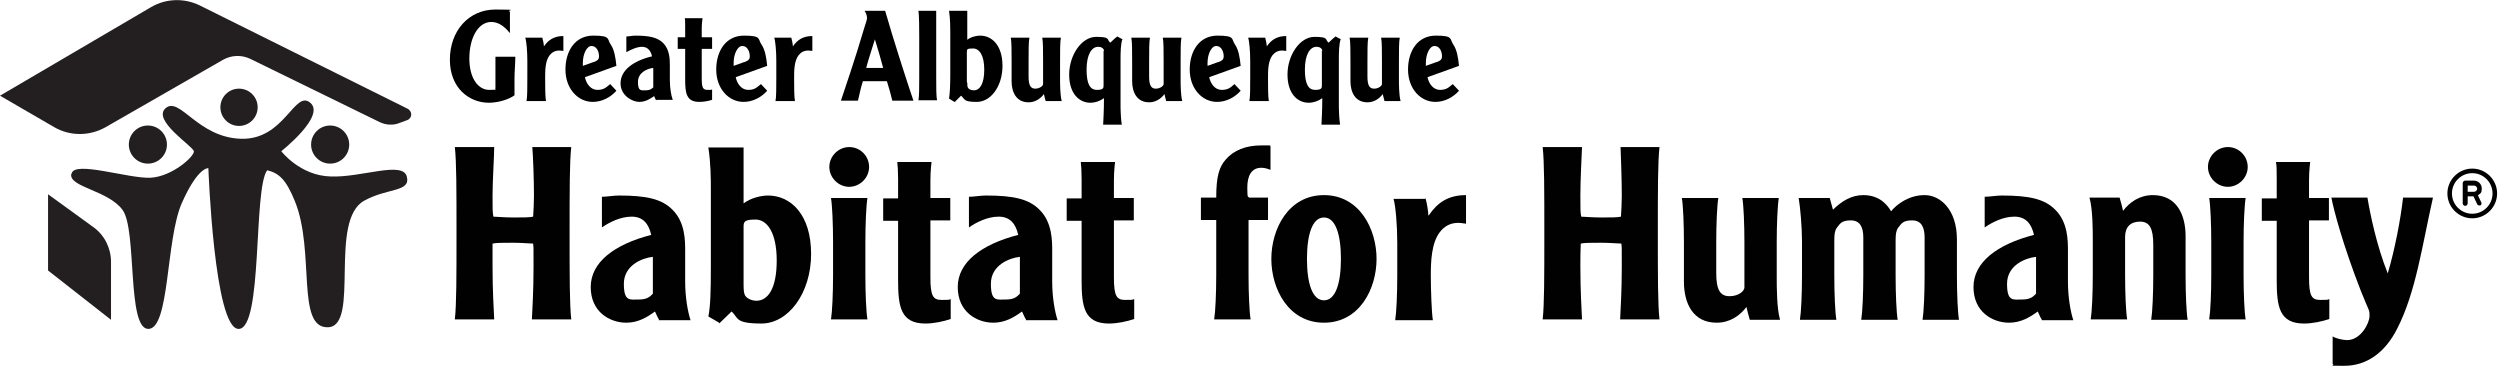 <?xml version="1.0" encoding="UTF-8"?>
<svg id="Layer_1" data-name="Layer 1" xmlns="http://www.w3.org/2000/svg" version="1.1" viewBox="0 0 603.5 88.3">
  <defs>
    <style>
      .cls-1 {
        fill: #000;
      }

      .cls-1, .cls-2, .cls-3 {
        stroke-width: 0px;
      }

      .cls-2 {
        fill: #010101;
      }

      .cls-3 {
        fill: #231f20;
      }
    </style>
  </defs>
  <g>
    <path class="cls-3" d="M0,23.1l13.1,7.6c3.8,2.2,8.5,2.2,12.4,0l28.4-16.3c2-1.1,4.4-1.2,6.5-.2l31.3,15.3c1.5.7,3.2.8,4.7.2l1.9-.7c1.3-.5,1.3-2.2,0-2.8L48.2,1.3c-3.7-1.8-8.1-1.7-11.7.4L0,23.1Z"/>
    <path class="cls-3" d="M11.6,46.9v18.4l15.2,11.9v-14c0-3.3-1.6-6.5-4.3-8.4l-10.9-7.9Z"/>
    <path class="cls-3" d="M17.2,42c-.6,3.2,8.9,3.9,12.4,8.7,3.5,4.8,1,28.7,6.2,28.7s4.2-21.6,8.1-30.4,6.4-8.4,6.4-8.4c0,0,1.4,38.8,7.3,38.8s3.5-33.8,6.9-38.3c2.8.7,4.5,2.1,6.7,7.5,4.9,12.1.2,30.7,8,30.4s0-25.9,8.8-30.6c5.7-3.1,11.2-2,10.2-5.8s-11,.3-18.4,0c-7.4-.2-11.9-6.1-11.9-6.1,0,0,10.8-8.5,7-11.7s-6.2,9-16.7,8.7-14.8-10.3-18.2-7.4,6.6,9.2,6.8,10.4-5.2,6.1-10.4,6.4c-5.2.3-18.5-4.2-19.1-1h0Z"/>
    <circle class="cls-3" cx="35.7" cy="34.9" r="4.6"/>
    <circle class="cls-3" cx="57.7" cy="25.9" r="4.5"/>
    <circle class="cls-3" cx="79.7" cy="34.9" r="4.6"/>
  </g>
  <path class="cls-2" d="M119.3,35.5c0,2.2-.4,8.2-.4,11.7s0,3.9.2,5.1c.7,0,2.6.2,4.8.2s4.1,0,4.8-.2c.1-1.3.2-3.7.2-5.1,0-3.5-.2-9.5-.4-11.7h9.4c-.4,3.6-.4,10.2-.4,20.8s0,17.2.4,20.8h-9.5c.1-2.3.4-6.8.4-12.8s0-4-.1-5.5c-.8,0-2.6-.2-4.9-.2s-4.1,0-4.9.2v5.5c0,6,.3,10.5.4,12.8h-9.5c.4-3.6.4-10.2.4-20.8s0-17.2-.4-20.8h9.6,0Z"/>
  <path class="cls-2" d="M159.1,77.2c-.5-.8-.8-1.7-1-2-1.9,1.4-4.1,2.7-6.9,2.7-4,0-8.6-2.6-8.6-8.6s5.7-10.3,14.6-12.6c-.6-2.7-2-4.4-4.7-4.4s-5.3,1.3-7.2,2.6v-7.4c1.2,0,2.8-.3,4.1-.3,6.6,0,10.4.8,13,3.5,3,3,3,7.4,3,9.9v7.4c0,3.6.6,7.2,1.3,9.3h-7.7,0ZM157.6,62c-2.7.3-7,2.1-7,6.5s1.5,3.8,3.6,3.8,2.7-.7,3.4-1.4v-8.9Z"/>
  <path class="cls-2" d="M173.6,77.9l-2.6-1.5c.5-2.4.6-6.3.6-11.7v-18.8c0-2.7,0-6.3-.6-10.3h8.5v13.5c1.7-1.3,4.2-1.9,5.9-1.9,5.5,0,10.4,4.6,10.4,14.1s-5.5,16.8-12,16.8-5.5-1.4-7.2-2.9l-3,2.9v-.2h0ZM179.5,68.7c0,1.5.1,2.2.4,2.7.5.7,1.6,1.2,2.7,1.2,2.7,0,4.9-2.8,4.9-9.7s-2.4-9.9-5.1-9.9-2.9.5-2.9,1.8v14h0Z"/>
  <path class="cls-2" d="M205,35.5c2.7,0,4.8,2.2,4.8,4.8s-2.2,4.8-4.8,4.8-4.8-2.2-4.8-4.8,2.2-4.8,4.8-4.8ZM209.4,47.8c-.3,1.8-.5,6.3-.5,10.7v7.9c0,4.4.2,9,.5,10.7h-8.8c.3-1.8.5-6.3.5-10.7v-7.9c0-4.4-.2-9-.5-10.7h8.8Z"/>
  <path class="cls-2" d="M224.9,38.9s-.3,2.2-.3,4.6v4.3h4.8v5.4h-4.8v13.7c0,4.5.6,5.5,2.7,5.5s1.5,0,2.2-.2v4.8c-1.7.6-4.1,1.1-6.1,1.1-6,0-6.6-4.1-6.6-10.5v-14.3h-3.6v-5.4h3.6v-4.7c0-1.9-.1-3.4-.2-4.1h8.3v-.2h0Z"/>
  <path class="cls-2" d="M247.7,77.2c-.5-.8-.8-1.7-1-2-1.9,1.4-4.1,2.7-6.9,2.7-4,0-8.6-2.6-8.6-8.6s5.7-10.3,14.6-12.6c-.6-2.7-2-4.4-4.7-4.4s-5.3,1.3-7.2,2.6v-7.4c1.2,0,2.8-.3,4.1-.3,6.6,0,10.4.8,13,3.5,3,3,3,7.4,3,9.9v7.4c0,3.6.6,7.2,1.3,9.3h-7.7,0ZM246.2,62c-2.7.3-7,2.1-7,6.5s1.5,3.8,3.6,3.8,2.7-.7,3.4-1.4v-8.9Z"/>
  <path class="cls-2" d="M269.2,38.9s-.3,2.2-.3,4.6v4.3h4.8v5.4h-4.8v13.7c0,4.5.6,5.5,2.7,5.5s1.5,0,2.2-.2v4.8c-1.7.6-4.1,1.1-6.1,1.1-6,0-6.6-4.1-6.6-10.5v-14.3h-3.6v-5.4h3.6v-4.7c0-1.9-.1-3.4-.2-4.1h8.3v-.2Z"/>
  <path class="cls-2" d="M306.7,41c-1-.4-1.7-.5-2.2-.5-2.4,0-3.4,1.9-3.4,4.8s.2,1.9.4,2.4h4.6v5.4h-4.7v13.3c0,4.4.2,9,.5,10.7h-8.8c.3-1.8.5-6.3.5-10.7v-13.3h-3.7v-5.4h3.7c0-5.1.7-7.4,2.3-9.2,1.9-2.2,4.8-3.4,8.6-3.4s1.5,0,2.2.2v5.6h0Z"/>
  <path class="cls-2" d="M319.6,47.1c8.6,0,12.7,8.2,12.7,15.4s-4.1,15.4-12.7,15.4-12.7-8.2-12.7-15.4,4.1-15.4,12.7-15.4ZM319.6,52.5c-2.8,0-4.1,4.1-4.1,10s1.3,10,4.1,10,4.1-4.1,4.1-10-1.3-10-4.1-10Z"/>
  <path class="cls-2" d="M344.1,47.8c.4,1.3.7,3.4.7,4.2h.1c2.1-3.1,4.7-4.9,9-4.9v6.9c-.3,0-1-.2-1.9-.2-1.9,0-3.3.8-4.4,2.2-2.1,2.7-2.2,7.3-2.2,10.6s.2,9,.5,10.7h-9.1c.3-1.8.5-6.3.5-10.7v-7.9c0-4.4-.4-9-.9-10.7h7.8v-.2h-.1Z"/>
  <path class="cls-2" d="M381.9,35.5c-.1,2.2-.4,8.2-.4,11.7s0,3.9.2,5.1c.7,0,2.6.2,4.8.2s4.1,0,4.8-.2c.1-1.3.2-3.7.2-5.1,0-3.5-.2-9.5-.3-11.7h9.4c-.4,3.6-.4,10.2-.4,20.8s0,17.2.4,20.8h-9.5c.1-2.3.4-6.8.4-12.8s0-4-.1-5.5c-.8,0-2.6-.2-4.9-.2s-4.1,0-4.9.2c-.1,1.6-.1,3.6-.1,5.5,0,6,.3,10.5.4,12.8h-9.5c.4-3.6.4-10.2.4-20.8s0-17.2-.4-20.8h9.5Z"/>
  <path class="cls-2" d="M422.4,77.2c-.4-1.3-.6-2.2-.8-3.1-1.6,2.1-4,3.8-7.2,3.8-5.8,0-7.9-4.8-7.9-9.9v-9.5c0-4.4-.2-9-.5-10.7h8.8c-.3,1.8-.5,6.3-.5,10.7v7.4c0,4,.9,5.6,3.2,5.6s3.6-1.3,3.6-2.1v-10.9c0-4.4-.2-9-.5-10.7h8.8c-.3,1.8-.5,6.3-.5,10.7v8.3c0,2.5,0,7.6.8,10.4h-7.4s.1,0,.1,0Z"/>
  <path class="cls-2" d="M442.4,50.7c2.2-2.2,4.6-3.6,7.4-3.6,4.2,0,6,2.7,6.7,3.9,1.4-1.7,4.3-3.9,8.1-3.9s7.8,3.5,7.8,10.7v8.7c0,4.4.2,9,.5,10.7h-8.8c.3-1.8.5-6.3.5-10.7v-9.2c0-2.3-.7-4.1-3-4.1s-2.6.8-3.4,1.8c-.5.7-.6,1.6-.6,3.1v8.4c0,4.4.2,9,.5,10.7h-8.8c.3-1.8.5-6.3.5-10.7v-9.2c0-2.3-.7-4.1-3-4.1s-2.6.8-3.4,1.8c-.5.7-.6,1.6-.6,3.1v8.4c0,4.4.2,9,.5,10.7h-8.8c.3-1.8.5-6.3.5-10.7v-8.3c0-3.3-.4-8-.8-10.4h7.5l.8,2.9h-.1Z"/>
  <path class="cls-2" d="M492.9,77.2c-.5-.8-.8-1.7-1-2-1.9,1.4-4.1,2.7-6.9,2.7-4,0-8.6-2.6-8.6-8.6s5.7-10.3,14.6-12.6c-.6-2.7-2-4.4-4.7-4.4s-5.3,1.3-7.2,2.6v-7.4c1.2,0,2.8-.3,4.1-.3,6.6,0,10.4.8,13,3.5,3,3,3,7.4,3,9.9v7.4c0,3.6.6,7.2,1.3,9.3h-7.7.1ZM491.5,62c-2.7.3-7,2.1-7,6.5s1.5,3.8,3.6,3.8,2.7-.7,3.4-1.4v-8.9Z"/>
  <path class="cls-2" d="M511.7,47.8c.4,1.3.6,2.2.8,3.1,1.6-2.1,4-3.8,7.2-3.8,5.8,0,7.9,4.8,7.9,9.9v9.5c0,4.4.2,9,.5,10.7h-8.8c.3-1.8.5-6.3.5-10.7v-7.4c0-4-.9-5.6-3.2-5.6s-3.6,1.3-3.6,3.7v9.2c0,4.4.2,9,.5,10.7h-8.8c.3-1.8.5-6.3.5-10.7v-8.3c0-2.5,0-7.6-.8-10.4h7.4-.1Z"/>
  <path class="cls-2" d="M537.8,35.5c2.7,0,4.8,2.2,4.8,4.8s-2.2,4.8-4.8,4.8-4.8-2.2-4.8-4.8,2.2-4.8,4.8-4.8ZM542.1,47.8c-.3,1.8-.5,6.3-.5,10.7v7.9c0,4.4.2,9,.5,10.7h-8.8c.3-1.8.5-6.3.5-10.7v-7.9c0-4.4-.2-9-.5-10.7h8.8Z"/>
  <path class="cls-2" d="M557.7,38.9s-.3,2.2-.3,4.6v4.3h4.8v5.4h-4.8v13.7c0,4.5.6,5.5,2.7,5.5s1.5,0,2.2-.2v4.8c-1.7.6-4.1,1.1-6.1,1.1-6,0-6.6-4.1-6.6-10.5v-14.3h-3.6v-5.4h3.6v-4.7c0-1.9,0-3.4-.2-4.1h8.3v-.2h0Z"/>
  <path class="cls-2" d="M587.3,47.8c-2.6,11.5-4.1,22.7-8.6,31.5-3,6-7.6,9-12.7,9s-2,0-2.9-.4v-6.7c.7.5,2.5.9,3.5.9,3.3,0,5.4-4.1,5.4-5.8s0-.8-2.1-6.1c-4.3-11-6.6-19.7-7.1-22.5h8.7c.6,3.7,2.2,11.6,4.9,18.3h0c1.7-5.7,3.1-13,3.7-18.3h7.2Z"/>
  <g>
    <path class="cls-1" d="M123,7.9c-1.1-1.4-2.6-2.6-4.4-2.6-3.2,0-5.3,3.9-5.3,8.8s2.2,7.6,4.8,7.6,1.1-.2,1.5-.3v-5.5c0-.7,0-1.9,0-2.2h4.8c0,1.6-.2,3.5-.2,5.3v4c-1.5,1.1-4.1,1.8-6.2,1.8-4.7,0-9.4-3.5-9.4-10.4s4.5-12.1,11-12.1,2.3.2,3.5.5c0,0,0,5.1,0,5.1Z"/>
    <path class="cls-1" d="M130.9,9c.2.7.4,1.8.4,2.2h0c1.1-1.6,2.5-2.5,4.7-2.5v3.6c-.2,0-.5-.1-1-.1-1,0-1.7.4-2.3,1.1-1.1,1.4-1.1,3.8-1.1,5.5s0,4.7.2,5.6h-4.7c.2-.9.2-3.3.2-5.6v-4.1c0-2.3-.2-4.7-.5-5.6h4.1Z"/>
    <path class="cls-1" d="M141.2,18.6c.3,1.6,1.4,3.1,3,3.1s2.1-.6,3.1-1.4l1.5,1.6c-1.3,1.5-3.4,2.7-5.7,2.7-3.6,0-6.6-3.2-6.6-7.8s2.4-8.2,6.7-8.2,3.3.8,4.2,2.1,1.2,3.2,1.4,5.2l-7.5,2.7h0ZM143.3,15c1.1-.4,1.3-.8,1.3-1.4,0-1.2-.6-2.5-1.8-2.5s-2.1,2-2.1,4.1,0,.5,0,.7l2.5-.9h.1Z"/>
    <path class="cls-1" d="M158.4,24.3c-.2-.4-.4-.9-.5-1.1-1,.7-2.1,1.4-3.6,1.4s-4.5-1.4-4.5-4.5,3-5.4,7.6-6.5c-.3-1.4-1.1-2.3-2.4-2.3s-2.7.7-3.8,1.3v-3.8c.6,0,1.5-.2,2.1-.2,3.4,0,5.4.4,6.8,1.8,1.5,1.5,1.6,3.8,1.6,5.1v3.8c0,1.9.3,3.7.7,4.8h-4v.2ZM157.6,16.4c-1.4.2-3.6,1.1-3.6,3.4s.8,2,1.9,2,1.4-.4,1.8-.7v-4.6h0Z"/>
    <path class="cls-1" d="M169.6,4.4s-.2,1.2-.2,2.4v2.2h2.5v2.8h-2.5v7.1c0,2.3.3,2.8,1.4,2.8s.8,0,1.1-.1v2.5c-.9.3-2.1.5-3.1.5-3.1,0-3.4-2.1-3.4-5.4v-7.4h-1.8v-2.8h1.8v-2.5c0-1,0-1.8-.1-2.1,0,0,4.3,0,4.3,0Z"/>
    <path class="cls-1" d="M177.6,18.6c.3,1.6,1.4,3.1,3,3.1s2.1-.6,3.1-1.4l1.5,1.6c-1.3,1.5-3.4,2.7-5.7,2.7-3.6,0-6.6-3.2-6.6-7.8s2.4-8.2,6.7-8.2,3.3.8,4.2,2.1,1.2,3.2,1.4,5.2l-7.5,2.7h0ZM179.7,15c1.1-.4,1.3-.8,1.3-1.4,0-1.2-.6-2.5-1.8-2.5s-2.1,2-2.1,4.1,0,.5,0,.7l2.5-.9h.1Z"/>
    <path class="cls-1" d="M191,9c.2.7.4,1.8.4,2.2h0c1.1-1.6,2.5-2.5,4.7-2.5v3.6c-.2,0-.5-.1-1-.1-1,0-1.7.4-2.3,1.1-1.1,1.4-1.1,3.8-1.1,5.5s0,4.7.2,5.6h-4.7c.2-.9.2-3.3.2-5.6v-4.1c0-2.3-.2-4.7-.5-5.6h4.1Z"/>
    <path class="cls-1" d="M213.7,2.7c1.7,6,5.1,16.6,6.8,21.6h-5.1c-.2-.9-.7-2.8-1.3-4.7h-5.8c-.7,2.2-.9,3.7-1.2,4.7h-4.1c.8-2.4,3.6-10.6,5.4-16.8.5-1.7.9-2.7.9-3.1,0-.6-.2-1.2-.6-1.8h5ZM213.2,16.4c-.6-2.3-1.3-4.6-2-6.9h0c-.7,2.3-1.5,4.6-2.1,6.9h4.1Z"/>
    <path class="cls-1" d="M221.7,24.3c.2-.9.2-3.3.2-5.6v-10c0-1.2,0-5.1-.2-6.1h4.3v16c0,2.3,0,4.7.2,5.6h-4.5Z"/>
    <path class="cls-1" d="M230.4,24.6l-1.3-.8c.2-1.2.3-3.3.3-6.1v-9.7c0-1.4,0-3.3-.3-5.4h4.4v7c.9-.7,2.2-1,3.1-1,2.9,0,5.4,2.4,5.4,7.3s-2.8,8.7-6.2,8.7-2.8-.7-3.8-1.5l-1.5,1.5h0ZM233.5,19.8c0,.8,0,1.2.2,1.4.2.4.8.6,1.4.6,1.4,0,2.5-1.5,2.5-5s-1.2-5.1-2.7-5.1-1.5.2-1.5.9v7.3h.1Z"/>
    <path class="cls-1" d="M252.4,24.3c-.2-.7-.3-1.1-.4-1.6-.8,1.1-2.1,2-3.7,2-3,0-4.1-2.5-4.1-5.1v-4.9c0-2.3,0-4.7-.2-5.6h4.5c-.2.9-.2,3.3-.2,5.6v3.8c0,2.1.5,2.9,1.6,2.9s1.9-.7,1.9-1.1v-5.6c0-2.3,0-4.7-.2-5.6h4.5c-.2.9-.2,3.3-.2,5.6v4.3c0,1.3,0,3.9.4,5.4h-3.9Z"/>
    <path class="cls-1" d="M271,9.3c-.5,1.2-.5,3.6-.5,5.1v11.7c0,.7.1,2.8.3,4h-4.5c0-.5.2-3,.2-6.4-1,.7-2.1,1.1-3.3,1.1-2.6,0-5.1-2.1-5.1-6.8s3-9.1,6.5-9.1,2.5.6,3.4,1.4c.3-.2.9-.9,1.7-1.5l1.3.7v-.2ZM266.5,12.3c0-.6-.6-1-1.4-1-1.6,0-2.8,1.9-2.8,5.5s.9,4.9,2.5,4.9,1.6-.5,1.6-1.1v-8.3h0Z"/>
    <path class="cls-1" d="M281.5,24.3c-.2-.7-.3-1.1-.4-1.6-.8,1.1-2.1,2-3.7,2-3,0-4.1-2.5-4.1-5.1v-4.9c0-2.3,0-4.7-.2-5.6h4.5c-.2.9-.2,3.3-.2,5.6v3.8c0,2.1.5,2.9,1.6,2.9s1.9-.7,1.9-1.1v-5.6c0-2.3,0-4.7-.2-5.6h4.5c-.2.9-.2,3.3-.2,5.6v4.3c0,1.3,0,3.9.4,5.4h-3.9Z"/>
    <path class="cls-1" d="M291.9,18.6c.3,1.6,1.4,3.1,3,3.1s2.2-.6,3.1-1.4l1.5,1.6c-1.3,1.5-3.4,2.7-5.7,2.7-3.6,0-6.6-3.2-6.6-7.8s2.4-8.2,6.7-8.2,3.3.8,4.2,2.1,1.2,3.2,1.4,5.2l-7.5,2.7h-.1ZM294.1,15c1.1-.4,1.3-.8,1.3-1.4,0-1.2-.6-2.5-1.8-2.5s-2.1,2-2.1,4.1,0,.5,0,.7l2.5-.9h.1Z"/>
    <path class="cls-1" d="M305.4,9c.2.7.4,1.8.4,2.2h0c1.1-1.6,2.5-2.5,4.7-2.5v3.6c-.2,0-.5-.1-1-.1-1,0-1.7.4-2.3,1.1-1.1,1.4-1.1,3.8-1.1,5.5s0,4.7.2,5.6h-4.7c.2-.9.2-3.3.2-5.6v-4.1c0-2.3-.2-4.7-.5-5.6h4.1,0Z"/>
    <path class="cls-1" d="M323.7,9.3c-.5,1.2-.5,3.6-.5,5.1v11.7c0,.7.1,2.8.3,4h-4.5c0-.5.2-3,.2-6.4-1,.7-2.1,1.1-3.3,1.1-2.6,0-5.1-2.1-5.1-6.8s3-9.1,6.5-9.1,2.5.6,3.4,1.4c.3-.2.9-.9,1.7-1.5l1.3.7v-.2ZM319.2,12.3c0-.6-.6-1-1.4-1-1.6,0-2.8,1.9-2.8,5.5s.9,4.9,2.5,4.9,1.6-.5,1.6-1.1v-8.3h0Z"/>
    <path class="cls-1" d="M334.2,24.3c-.2-.7-.3-1.1-.4-1.6-.8,1.1-2.1,2-3.7,2-3,0-4.1-2.5-4.1-5.1v-4.9c0-2.3,0-4.7-.2-5.6h4.5c-.2.9-.2,3.3-.2,5.6v3.8c0,2.1.5,2.9,1.6,2.9s1.9-.7,1.9-1.1v-5.6c0-2.3,0-4.7-.2-5.6h4.5c-.2.9-.2,3.3-.2,5.6v4.3c0,1.3,0,3.9.4,5.4h-3.9Z"/>
    <path class="cls-1" d="M344.6,18.6c.3,1.6,1.4,3.1,3,3.1s2.1-.6,3.1-1.4l1.5,1.6c-1.3,1.5-3.4,2.7-5.7,2.7-3.6,0-6.6-3.2-6.6-7.8s2.4-8.2,6.7-8.2,3.3.8,4.2,2.1,1.2,3.2,1.4,5.2l-7.5,2.7h-.1ZM346.8,15c1.1-.4,1.3-.8,1.3-1.4,0-1.2-.6-2.5-1.8-2.5s-2.1,2-2.1,4.1,0,.5,0,.7l2.5-.9h.1Z"/>
  </g>
  <path class="cls-1" d="M602.8,46.7c0,3.3-2.7,6-6,6s-6-2.7-6-6,2.7-6,6-6,6,2.7,6,6ZM601.7,46.7c0-2.7-2.2-4.9-4.9-4.9s-4.9,2.2-4.9,4.9,2.2,4.9,4.9,4.9,4.9-2.2,4.9-4.9ZM598.2,47.2l.8,1.7c.1.3,0,.6-.3.7,0,0-.2,0-.2,0-.2,0-.4-.1-.5-.3l-.9-1.9h-1.4v1.7c0,.3-.3.6-.6.6s-.6-.3-.6-.6v-4.9c0-.3.3-.6.6-.6h2.1c1,0,1.9.8,1.9,1.9s-.3,1.2-.9,1.6ZM598,45.6c0-.4-.3-.8-.8-.8h-1.5v1.5h1.5c.4,0,.8-.3.8-.8Z"/>
</svg>